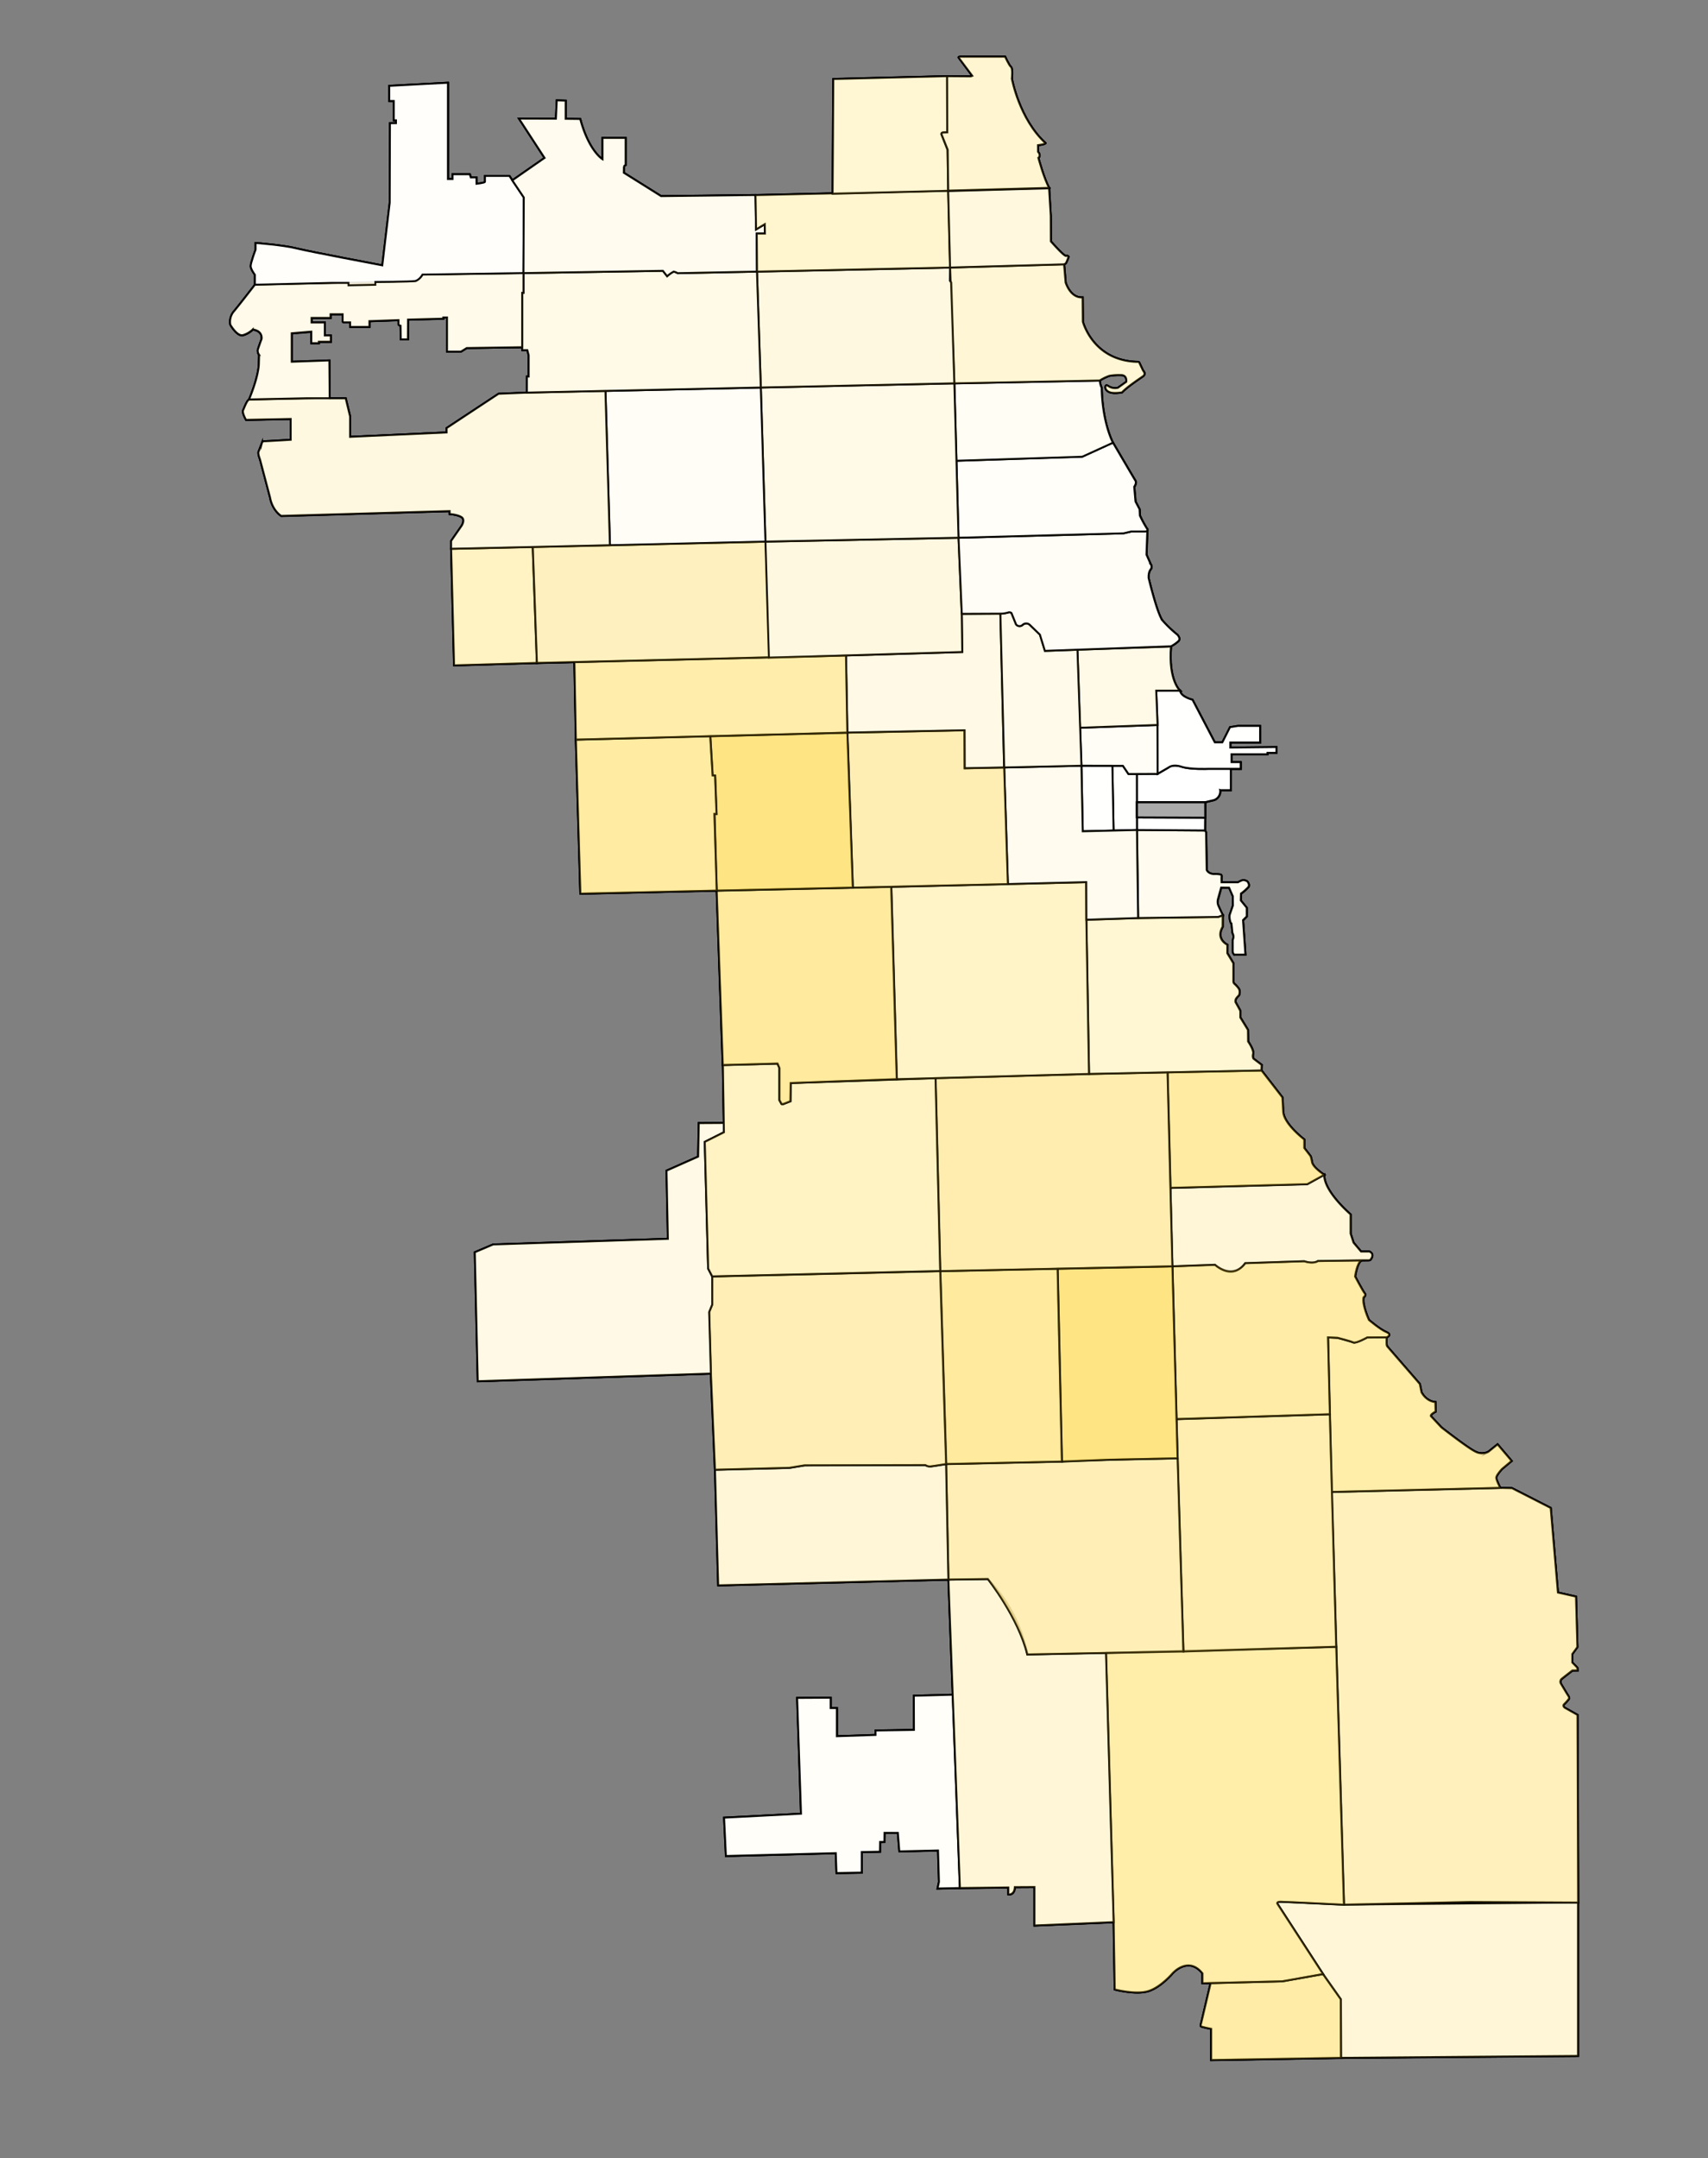 <svg xmlns="http://www.w3.org/2000/svg" viewBox="0 0 890.78 1125"><rect x="0" y="0" width="890.78" height="1125" fill="#808080" stroke="none"/><defs><style>.cls-1{fill:none;}.cls-1,.cls-10,.cls-11,.cls-12,.cls-13,.cls-14,.cls-15,.cls-16,.cls-17,.cls-18,.cls-19,.cls-2,.cls-20,.cls-21,.cls-22,.cls-23,.cls-24,.cls-25,.cls-26,.cls-27,.cls-28,.cls-29,.cls-3,.cls-30,.cls-31,.cls-32,.cls-33,.cls-34,.cls-35,.cls-36,.cls-37,.cls-38,.cls-39,.cls-4,.cls-40,.cls-41,.cls-42,.cls-43,.cls-44,.cls-45,.cls-46,.cls-47,.cls-48,.cls-49,.cls-5,.cls-50,.cls-51,.cls-52,.cls-53,.cls-54,.cls-55,.cls-56,.cls-6,.cls-7,.cls-8,.cls-9{stroke:#000;stroke-miterlimit:10;}.cls-2{fill:#fff;}.cls-10,.cls-11,.cls-12,.cls-13,.cls-14,.cls-15,.cls-16,.cls-17,.cls-18,.cls-19,.cls-20,.cls-21,.cls-22,.cls-23,.cls-24,.cls-25,.cls-26,.cls-27,.cls-28,.cls-29,.cls-3,.cls-30,.cls-31,.cls-32,.cls-33,.cls-34,.cls-35,.cls-36,.cls-37,.cls-38,.cls-39,.cls-4,.cls-40,.cls-41,.cls-42,.cls-43,.cls-44,.cls-45,.cls-46,.cls-47,.cls-48,.cls-49,.cls-5,.cls-50,.cls-51,.cls-52,.cls-53,.cls-54,.cls-55,.cls-6,.cls-7,.cls-8,.cls-9{fill:#ffcd1a;}.cls-3{opacity:0.39;}.cls-4{opacity:0;}.cls-5{opacity:0.17;}.cls-6{opacity:0.29;}.cls-7{opacity:0.37;}.cls-8{opacity:0.03;}.cls-9{opacity:0.17;}.cls-10{opacity:0.37;}.cls-11{opacity:0.35;}.cls-12{opacity:0.32;}.cls-13{opacity:0.17;}.cls-14{opacity:0.38;}.cls-15{opacity:0.17;}.cls-16{opacity:0.54;}.cls-17{opacity:0.42;}.cls-18{opacity:0.32;}.cls-19{opacity:0.41;}.cls-20{opacity:0.34;}.cls-21{opacity:0.11;}.cls-22{opacity:0.26;}.cls-23{opacity:0.19;}.cls-24{opacity:0.24;}.cls-25{opacity:0.42;}.cls-26{opacity:0.07;}.cls-27{opacity:0;}.cls-28{opacity:0.01;}.cls-29{opacity:0.01;}.cls-30{opacity:0.07;}.cls-31{opacity:0.33;}.cls-32{opacity:0.54;}.cls-33{opacity:0.41;}.cls-34{opacity:0.04;}.cls-35{opacity:0.01;}.cls-36{opacity:0.1;}.cls-37{opacity:0.11;}.cls-38{opacity:0.09;}.cls-39{opacity:0.36;}.cls-40{opacity:0.26;}.cls-41{opacity:0.28;}.cls-42{opacity:0.13;}.cls-43{opacity:0.04;}.cls-44{opacity:0.03;}.cls-45{opacity:0.05;}.cls-46{opacity:0.13;}.cls-47{opacity:0.18;}.cls-48{opacity:0.13;}.cls-49{opacity:0.1;}.cls-50{opacity:0.09;}.cls-51{opacity:0.02;}.cls-52{opacity:0.21;}.cls-53{opacity:0.14;}.cls-54{opacity:0.19;}.cls-55{opacity:0.2;}.cls-56{fill:#aaa;}</style></defs><g id="White_Pop" data-name="White Pop"><g id="Outlines-2" data-name="Outlines"><polygon class="cls-1" points="628.63 418.25 628.52 426.27 593 426.13 592.97 418.24 628.63 418.25"/><path class="cls-1" d="M699.36,1042.17l.12,30.57,123.59-1,0-80L701,992.88l-33.09-1.53s-2.44-.17-1.46,1.24S690.1,1029,690.1,1029Z"/><path class="cls-1" d="M627.17,1033.84l4.28-.1-4.89,20.72s-.5,1.42-.26,1.77,5.44,1.38,5.44,1.38v16.26l67.74-1.13-.12-30.57L690.1,1029l-21.29,3.77-37.36.94"/><path class="cls-1" d="M694.58,777.74,701,992.88l65.8-1.39,56.34.3L822.79,894l-6.54-3.68s-1.52-.93-.35-2a21.15,21.15,0,0,0,2.34-2.62s.52-.47-.3-1.7-3.85-6.37-3.85-6.37a2,2,0,0,1,.35-2.33c1-.88,5.67-4.44,5.67-4.44l2.74-.06-.14-1.45L820,866.63v-4.37l2.67-3.67-.73-26.3-9.43-2.12L808.8,786.1l-20.21-10.35-6.08-.13Z"/><path class="cls-1" d="M576.87,861.61l4,140.4.56,35.08s11.19,2.91,17.68.81,12.48-9.25,12.48-9.25,8.11-9.24,15.57,0v5.19l41.64-1L690.1,1029l-23.67-36.44s-1.09-1.24,1.46-1.24S701,992.88,701,992.88l-4.05-134.44Z"/><polygon class="cls-1" points="500.69 984.22 496.94 883.45 476.68 883.97 476.73 901.78 456.68 902.09 456.68 904.42 436.53 905.08 436.53 890.41 433.28 890.41 433.28 885 415.82 885.11 417.83 945.46 377.7 947.53 378.67 967.52 435.97 966.04 436.34 976.41 449.52 976.19 449.52 965.45 459.01 965.28 459.08 960.22 461.34 960.18 461.41 955.45 468.33 955.48 469.11 965.12 489.29 964.64 489.77 981.02 489.04 984.47 500.69 984.22"/><path class="cls-1" d="M494.7,823.41l6,160.81,25.25-.31v3.64s3.16.57,3.39-3.79l10.22-.06v20.06l41.33-1.75-4-140.4-41,.84a78.85,78.85,0,0,0-20.59-39.31Z"/><path class="cls-1" d="M692.66,697.17l1.92,80.57,87.93-2.12s-2.09-4-2.09-5.33,3-4.55,3-4.55l5-4.17-7.3-8.65-4.77,3.84a7.29,7.29,0,0,1-6.86-.07c-4-1.9-17.71-12.64-17.71-12.64l-5.45-5.84s-.53-.76,2.45-2.34l-.11-5s-4.37,0-7.24-5.09l-.87-4.33L723.64,702a2,2,0,0,1-.42-1.12c-.11-.79,0-3.73,0-3.73l-10.17.06s-6,3.15-7.23,2.62-8.22-2.42-8.22-2.42Z"/><polygon class="cls-1" points="613.63 739.76 614.19 760.18 617.23 860.89 696.93 858.44 693.61 737.23 613.63 739.76"/><path class="cls-1" d="M493.5,763.19l1.2,60.22,20.53-.27s15.92,20,20.6,39.31l81.4-1.56-3-100.7s-59.27,1.07-60.32,1.71Z"/><path class="cls-1" d="M373,766.17l1.66,60.27,120.08-3-1.19-60.22-7.7,1.17a6.46,6.46,0,0,1-3.12-.64l-63,.14-7.91,1.3Z"/><path class="cls-1" d="M611.5,660.13l2.13,79.63,80-2.53-1-40.06,5,.22s6.78,1.74,8.22,2.42,7.23-2.62,7.23-2.62l10.17-.06s3.13-1.34-.22-2.73-9-6.32-9-6.32-3.63-7.82-2.8-11.73c0,0,1.5-1.1.59-2.13s-5-8.77-5-8.77.92-7.13,3.36-8.45l-22.76.33s-2.4,1.54-7.15.1l-30.77,1.05s-5.56,8.62-15.75.84Z"/><path class="cls-1" d="M610.48,619.23l1,40.9,22.23-.81s8.93,8.61,15.76-.84l30.76-1.05s4.52,1.68,7.15-.1L714,657a1.17,1.17,0,0,0,.9-.45c.69-.89,1.85-2.94-.65-4.12h-4.35L706,647.74l-1.55-4.67,0-10s-14-11.88-13.77-20.68l-8.87,4.9Z"/><polygon class="cls-1" points="551.63 661.37 553.87 761.9 578.9 760.93 614.19 760.18 611.5 660.13 551.63 661.37"/><polygon class="cls-1" points="490.44 662.63 493.5 763.19 553.87 761.9 551.63 661.37 490.44 662.63"/><path class="cls-1" d="M371.52,665.44l0,14.61L369.93,684l.91,32.07L373,766.17l38.83-1,7.91-1.3,63-.14a4,4,0,0,0,3.12.64c2.15-.25,7.69-1.17,7.69-1.17l-3.06-100.56Z"/><path class="cls-1" d="M609,559l1.51,60.23,71.37-1.91,8.87-4.9s-5.81-3.69-6.41-6.58a22.11,22.11,0,0,0-.72-3.1l-3.31-4.28V594s-10.66-8-11-14.52-.42-7.43-.42-7.43L658,558Z"/><polygon class="cls-1" points="487.98 562.02 490.44 662.63 611.5 660.13 608.97 559 568.03 559.87 487.98 562.02"/><polygon class="cls-1" points="365.38 585.49 377.54 585.41 377.61 590.26 367.64 595.3 369.41 661.36 371.52 665.44 371.55 680.05 369.93 683.98 370.84 716.05 249.25 720.03 247.71 652.81 257.25 648.75 348.39 645.81 347.7 610.27 364.19 602.96 364.51 585.46 365.38 585.49"/><path class="cls-1" d="M377.06,555.21l.55,35-10,5,1.77,66.06,2.11,4.08,118.92-2.81L488,562l-75.53,2.55-.13,9.49-3.64,1.42a2.13,2.13,0,0,1-1,0l-1.12-2V556.75l-1-2.3Z"/><path class="cls-1" d="M566.64,479.49,568,559.87,658,558l.12-2.91-4.22-3.19s-.69-.66-.24-2.62-2.62-6.39-2.62-6.39l-.08-6-4-6.53,0-3.1a1.86,1.86,0,0,0-.21-.77l-2.26-4.08a2.57,2.57,0,0,1,.39-2.06,12.55,12.55,0,0,1,1.41-1.56s.82-2.09-.19-3.53a13.65,13.65,0,0,0-2.23-2.44,1.8,1.8,0,0,1-.53-1.13c0-.67,0-9.59,0-9.59l-3.15-5.2.05-4.44s-6.3-2.84-2.44-9.4l0-5.94-2.49.89-41.67.57Z"/><path class="cls-1" d="M373.84,464.3l91.05-2,2.88,100.28-55.32,2-.13,9.49-3.64,1.42s-.71.19-1,0l-1.12-2V556.75l-1-2.3-28.53.76Z"/><path class="cls-1" d="M628.55,433l.54,1,.32,19.59s.71,2.06,3.87,2.13,3.43.26,3.43.26.48,0,.43.93,0,3.11,0,3.11h8.59s2.13-1.3,3.07-1.15a5.62,5.62,0,0,1,1.76.64s1.52,1.73.55,3a27.05,27.05,0,0,1-3.84,3.4l-.09,3.52,3.11,3.85v4.51l-1.94,1.94,1.24,17.95h-5.81a2.72,2.72,0,0,1-.8-1.55c0-.78,0-6.09,0-6.09a3.88,3.88,0,0,0-.14-3.69l-.44-4.37a8.47,8.47,0,0,1-1-5l1.63-4.85,0-4.86-1.92-4.43-4.15,0-1.58,5.73a5.61,5.61,0,0,0-.05,3.29c.57,1.43,2.51,5.4,2.51,5.4l-2.49.89-41.67.57L593,432.71Z"/><polygon class="cls-1" points="628.66 418.23 628.55 432.95 593.03 432.71 593 418.21 628.66 418.23"/><path class="cls-1" d="M593,403.51l10.86-.07,5.73-3.32s1.95-1.93,6.7-.39,13.88,1.12,13.88,1.12H642l0,11.1-5.55,0a4.88,4.88,0,0,1-3.15,5.14l-4.67,1.12-35.66,0Z"/><polygon class="cls-1" points="580.23 399.25 585.72 399.26 588.61 403.52 592.99 403.51 593.03 432.71 580.85 433 580.23 399.25"/><polygon class="cls-1" points="564.08 399.21 580.23 399.25 580.85 433 564.76 433.38 564.08 399.21"/><polygon class="cls-1" points="523.77 400.12 525.69 460.91 566.56 459.89 566.64 479.49 593.65 478.6 593.03 432.71 564.76 433.38 564.08 399.21 523.77 400.12"/><polygon class="cls-1" points="441.98 381.94 503.1 380.72 503.18 400.52 523.77 400.12 525.69 460.91 444.81 462.73 441.98 381.94"/><polygon class="cls-1" points="370.46 383.76 371.7 404.25 372.99 404.3 373.74 424.33 372.65 424.33 373.84 464.3 444.81 462.73 441.98 381.94 370.46 383.76"/><polygon class="cls-1" points="300.4 385.59 370.46 383.76 371.7 404.25 372.99 404.3 373.74 424.33 372.65 424.33 373.84 464.3 302.74 465.87 300.4 385.59"/><polygon class="cls-1" points="603.8 377.96 603.85 403.44 588.61 403.52 585.72 399.26 564.08 399.21 563.39 379.4 603.8 377.96"/><path class="cls-1" d="M603.13,360.08,603.8,378l.05,25.48,5.73-3.32s2.12-1.9,6.7-.39,13.88,1.12,13.88,1.12h17v-3.51h-4.76v-4.11h18.68v-.73h4.69v-3l-24,.26v-2.66h15.54V378.5H645.7l-4.12.66-4,7.91h-3.94L622,364.85s-6.12-1.38-6.5-4.84Z"/><path class="cls-1" d="M562,338.73l1.42,40.67L603.8,378l-.67-17.88,12.36-.07s-6.13-5.27-4.71-23Z"/><path class="cls-1" d="M521.8,319.93l2,80.19,40.31-.91L562,338.73l-17,.63-2.6-8.47-5.27-5.1s-1.43-1.76-3.73,0a2.27,2.27,0,0,1-3.59-.58l-2.24-5.6a1.76,1.76,0,0,0-1.84-.23A20.49,20.49,0,0,1,521.8,319.93Z"/><polygon class="cls-1" points="441.26 341.71 441.98 381.94 503.1 380.72 503.18 400.52 523.77 400.12 521.8 319.93 501.67 320.04 501.92 339.93 441.26 341.71"/><polygon class="cls-1" points="299.64 345.19 441.26 341.71 441.98 381.94 300.41 385.59 299.64 345.19"/><polygon class="cls-1" points="277.91 285.18 235.36 286.14 236.88 346.87 280.08 345.62 277.91 285.18"/><polyline class="cls-1" points="400.86 342.71 280.08 345.62 277.91 285.18 318.2 284.28 398.93 282.42"/><polygon class="cls-1" points="399.28 282.39 499.98 280.38 501.67 320.04 501.92 339.92 401.07 342.89 399.28 282.39"/><path class="cls-1" d="M598.46,276.66,598,289.15l2.2,5a2.2,2.2,0,0,1-.12,2.82c-1.2,1.63-1,4.4-1,4.4s4.49,18.74,7.25,22.14a62.24,62.24,0,0,0,7.74,7.38s1.92,1.94.57,3.33a19.38,19.38,0,0,1-3.9,2.73L545,339.36l-2.6-8.47-5.27-5.1a2.76,2.76,0,0,0-3.73,0,2.31,2.31,0,0,1-3.45-.26l-2.38-5.91a1.86,1.86,0,0,0-1.84-.23,17.22,17.22,0,0,1-3.21.58l-20.87.09L500,280.38l86.15-2.29,3.88-.93S598.12,277.08,598.46,276.66Z"/><path class="cls-1" d="M498.91,240.25,500,280.38l86.15-2.29,3.88-.93h7.09a2,2,0,0,0,1.26-.37c.24-.25.28-.68-.25-1.4a57.27,57.27,0,0,1-3.54-6.59l-.17-3.29-2.11-4-.68-7.68s1.41-2,.63-3.18-11.71-19.84-11.71-19.84l-16,7.3Z"/><path class="cls-1" d="M497.82,199.88l1.09,40.37,65.61-2.11,16-7.3s-5.54-10.12-5.89-28.59a11.32,11.32,0,0,1-1-3.84Z"/><polygon class="cls-1" points="396.87 202.07 497.82 199.88 499.98 280.38 399.28 282.39 396.87 202.07"/><polygon class="cls-1" points="315.85 203.82 396.87 202.07 399.28 282.39 318.2 284.27 315.85 203.82"/><path class="cls-1" d="M130,208.35s40.52-1,42-.66l8.36,0,2.29,9.46v10.6L233,225.43v-2.29l27.12-17.82,14.8-.6,40.93-.9,2.35,80.46-82.84,1.86,0-4.11,5.45-7.83s2.16-3.25-.06-4.62-6.16-1.56-6.16-1.56v-1.54L146.74,269s-4.57-2.74-5.82-9.64l-5.25-19.82s-1.17-2.94-.76-3.94,1.76-4.58,1.76-4.58a1.26,1.26,0,0,1,1.35-.94c1.17,0,13.68-.76,13.68-.76V218.44l-23.31.47s-2.13-3.68-1.51-5S128.88,208.71,130,208.35Z"/><path class="cls-1" d="M495.56,139.52l58.94-1.7a.54.54,0,0,1,.56.5l.75,8.84s0,.07,0,.11c.22.69,2.55,7.75,8.26,7.8l.64,0,.1,12.54a.51.51,0,0,0,0,.13c.35,1.28,6,20.66,28.88,20.94a.55.55,0,0,1,.49.3l2,4.2a.6.6,0,0,0,.09.13,1.77,1.77,0,0,1-.07,2.84c-1.74,1.24-8.44,5.64-10.82,8.29a.47.47,0,0,1-.29.16c-.78.13-4,.61-6,0-2.3-.73-2.49-2.28-2.49-2.28s-.38-2.39,1.66-.92a6.35,6.35,0,0,0,4.72.81.88.88,0,0,0,.2-.09l4.3-3.07s.51-3.14-2.23-3.46a29.29,29.29,0,0,0-6.67.37,23.92,23.92,0,0,0-5,2.46l-75.81,1.47Z"/><polygon class="cls-1" points="394.88 141.65 495.56 139.52 495.48 146.36 496.17 147.31 497.82 199.88 396.87 202.07 394.88 141.65"/><path class="cls-1" d="M273.1,142.42l72.69-1.19L348,144s2.41-2.31,3.65-2.34a4.91,4.91,0,0,1,1.85.77l41.36-.82,2,60.42-121.95,2.65v-8.38h.93v-11.1l-.69-2.67h-2.64l-.09-1.53V152.69h.67Z"/><path class="cls-1" d="M273.1,142.42v10.27h-.67V181l-28.94.43-3,1.85h-7.28V165.54h-1.91v.64l-18.42.47-.05,10.3h-3.72l-.1-7.11s-1-.27-1.06-.64v-2.28l-15.18.54v3H182.68v-2.37h-3.13s-.76.16-.76-.8,0-3.41,0-3.41h-6.34v1.89h-9.91v2.4h6.9V175h3.13v3.29h-6.22V179h-3.94v-6l-10.23.84v14.85l19.62-.68.17,19.72-12.49,0-29.55.62s4.64-10.69,5.1-18.16l.13-5.1a3.9,3.9,0,0,1-.71-2.38c.21-1,2-5.85,2-5.85s.92-4.21-4.59-5a12.46,12.46,0,0,1-5,2.93c-3.09.91-6.68-5.39-6.68-5.39a8.35,8.35,0,0,1,2-7.14c3-3.59,10.85-13.77,10.85-13.77l75.83-1.75,7.94-.2a8.67,8.67,0,0,0,3.62-3.33Z"/><path class="cls-1" d="M265.75,91.76l1.52,2.3,6,8.94-.16,39.42-52.65.78s-1.64,3-3.95,3.37-20.61.49-20.61.49l0,1.44-14,.29v-1.26h-8.53l-40.3.95,0-5.2s-2.12-2.79-2.2-4.43,2.56-8.63,2.56-8.63V126.7s14.36,1.09,21.26,2.81,44.83,8.87,44.83,8.87l3.86-32.64.12-41.48,3.16,0V62.78h-1.16V52.7h-2.33V44.81l30.61-1.63v50.2h2.39V90.9h9l.53,1.62h2.94l.06,3.34s4.21-.46,4.38-1V91.75Z"/><path class="cls-1" d="M394.88,141.65l-.14-19.85H399l-.09-4.88-4.51,2.7-.27-17.9-49.27.58-19.46-12.2.06-3.28a2,2,0,0,1,.9-.77l0-14.11-12.06,0v11.2s-7.17-4.22-11.63-21L295.06,62l0-9.48-4.62-.12L290,61.93l-19.28-.06,13.37,20.5L267.27,94.06l6,8.94-.16,39.42,72.69-1.19L348,144s2.91-2.46,3.65-2.34a7.35,7.35,0,0,1,1.85.77Z"/><polygon class="cls-1" points="494.63 99.44 495.56 139.52 394.88 141.65 394.74 121.81 399.01 121.81 398.9 116.93 394.4 119.64 394.07 101.74 494.63 99.44"/><path class="cls-1" d="M547.21,98.21l-52.66,1.44,1,39.87,59.09-1.65a1.79,1.79,0,0,0,1.43-.85,21.1,21.1,0,0,0,1.27-3.17s-.28-.76-1.29-.43-7.93-7.59-7.93-7.59l-.08-13.23Z"/><path class="cls-1" d="M434.68,41.23,494,39.75,494.11,69l-2.46.13a.74.74,0,0,0-.51,1c.24.64,3.16,7.95,3.16,7.95l.33,21.34L434.31,101Z"/><path class="cls-1" d="M500.58,29.59h23.69s2,4.43,3.05,5.35.46,6.11.46,6.11,3.82,21.09,17.58,33.62c0,0-.23.63-4,1.06l0,3.4s1.83,1.88.22,3.22c0,0,3,11,5.63,15.66l-52.66,1.43L494.3,78.1,491.09,70s-.23-.86.93-.93,2.09-.06,2.09-.06L494,39.75l12.3.09.84-.31L500,30S499.84,29.73,500.58,29.59Z"/></g><g id="Zipcodes"><polygon class="cls-2" points="628.55 418.18 628.43 426.2 592.91 426.07 592.88 418.18 628.55 418.18"/><path class="cls-2" d="M699.27,1042.11l.12,30.56,123.6-1,0-80-122.14,1.1-33.09-1.53s-2.44-.17-1.46,1.24S690,1029,690,1029Z"/><path class="cls-2" d="M627.09,1033.78l4.28-.1-4.89,20.71s-.5,1.42-.26,1.77,5.43,1.38,5.43,1.38v16.27l67.74-1.14-.12-30.56L690,1029l-21.29,3.77-37.36,1"/><path class="cls-2" d="M694.5,777.67l6.4,215.15,65.8-1.39,56.34.29-.33-97.83-6.54-3.68s-1.52-.94-.35-2a21.33,21.33,0,0,0,2.33-2.63s.53-.47-.29-1.69-3.86-6.37-3.86-6.37a2,2,0,0,1,.35-2.34c1.06-.87,5.67-4.44,5.67-4.44l2.75,0-.15-1.45L820,866.57V862.2l2.66-3.67-.73-26.31-9.43-2.11L808.72,786,788.5,775.68l-6.07-.13Z"/><path class="cls-2" d="M576.79,861.54l4,140.4.56,35.08s11.19,2.92,17.68.81,12.49-9.24,12.49-9.24,8.11-9.25,15.57,0v5.19l41.64-1L690,1029l-23.67-36.43s-1.1-1.24,1.46-1.24,33.09,1.53,33.09,1.53l-4-134.45Z"/><polygon class="cls-2" points="500.6 984.16 496.86 883.38 476.59 883.9 476.65 901.72 456.6 902.03 456.6 904.35 436.45 905.02 436.45 890.35 433.2 890.35 433.2 884.94 415.73 885.04 417.75 945.4 377.62 947.47 378.58 967.46 435.88 965.98 436.25 976.35 449.43 976.12 449.43 965.39 458.92 965.22 459 960.15 461.25 960.12 461.33 955.38 468.25 955.42 469.03 965.05 489.2 964.57 489.69 980.95 488.95 984.41 500.6 984.16"/><path class="cls-2" d="M494.62,823.35l6,160.81,25.25-.31v3.63s3.16.58,3.39-3.79l10.23-.06v20.06l41.32-1.75-4-140.4-41,.85a78.9,78.9,0,0,0-20.59-39.32Z"/><path class="cls-2" d="M692.58,697.1l1.92,80.57,87.93-2.12s-2.09-4-2.09-5.32,3-4.55,3-4.55l5-4.18L781,752.86l-4.77,3.84a7.3,7.3,0,0,1-6.85-.08c-4-1.9-17.71-12.64-17.71-12.64l-5.45-5.84s-.53-.75,2.45-2.34l-.11-5s-4.38,0-7.24-5.09l-.87-4.33-16.86-19.46a2,2,0,0,1-.42-1.11c-.11-.79,0-3.73,0-3.73l-10.17.06s-6,3.14-7.24,2.61-8.21-2.41-8.21-2.41Z"/><polygon class="cls-2" points="613.55 739.69 614.11 760.12 617.15 860.83 696.85 858.37 693.53 737.16 613.55 739.69"/><path class="cls-2" d="M493.42,763.12l1.2,60.23,20.53-.28s15.91,20,20.59,39.32l81.41-1.57-3-100.7s-59.27,1.07-60.33,1.72Z"/><path class="cls-2" d="M372.87,766.1l1.67,60.28,120.08-3-1.2-60.23-7.7,1.17a6.53,6.53,0,0,1-3.12-.63l-63,.14-7.91,1.29Z"/><path class="cls-2" d="M611.42,660.07l2.13,79.62,80-2.53-.95-40.06,5,.23s6.78,1.73,8.21,2.41,7.24-2.61,7.24-2.61l10.17-.06s3.13-1.34-.22-2.74S713.9,688,713.9,688s-3.63-7.83-2.79-11.74c0,0,1.5-1.1.58-2.13s-5-8.77-5-8.77.92-7.13,3.37-8.44l-22.77.32s-2.39,1.54-7.14.11l-30.77,1s-5.56,8.62-15.75.84Z"/><path class="cls-2" d="M610.4,619.17l1,40.9,22.23-.81s8.92,8.61,15.75-.84l30.77-1s4.51,1.68,7.14-.11l26.64-.38a1.14,1.14,0,0,0,.9-.44c.68-.9,1.85-3-.65-4.13h-4.36l-3.93-4.63L704.37,643l0-10s-14-11.88-13.76-20.68l-8.87,4.89Z"/><polygon class="cls-2" points="551.54 661.3 553.78 761.84 578.82 760.86 614.11 760.12 611.42 660.07 551.54 661.3"/><polygon class="cls-2" points="490.35 662.57 493.42 763.12 553.78 761.84 551.54 661.3 490.35 662.57"/><path class="cls-2" d="M371.44,665.37l0,14.62-1.62,3.92.91,32.08,2.11,50.11,38.83-1,7.91-1.29,63-.14a4.05,4.05,0,0,0,3.12.63c2.16-.24,7.7-1.17,7.7-1.17l-3.07-100.55Z"/><path class="cls-2" d="M608.89,558.93l1.51,60.24,71.37-1.92,8.87-4.89s-5.82-3.7-6.41-6.58a22.34,22.34,0,0,0-.73-3.1l-3.31-4.29v-4.46s-10.65-8-11-14.51-.43-7.43-.43-7.43l-10.86-14Z"/><polygon class="cls-2" points="487.89 561.96 490.35 662.57 611.42 660.07 608.89 558.93 567.94 559.8 487.89 561.96"/><polygon class="cls-2" points="365.3 585.42 377.45 585.35 377.53 590.19 367.56 595.23 369.33 661.29 371.44 665.37 371.47 679.99 369.85 683.91 370.76 715.99 249.16 719.97 247.62 652.74 257.17 648.68 348.31 645.74 347.61 610.21 364.1 602.89 364.43 585.39 365.3 585.42"/><path class="cls-2" d="M377,555.14l.55,35.05-10,5,1.77,66.06,2.11,4.08,118.91-2.8L487.89,562l-75.52,2.55-.14,9.49-3.64,1.42a2.08,2.08,0,0,1-1,0l-1.12-2V556.69l-1-2.3Z"/><path class="cls-2" d="M566.56,479.43l1.38,80.37L657.87,558l.13-2.91-4.22-3.2s-.7-.65-.25-2.62-2.62-6.39-2.62-6.39l-.07-6-4-6.52,0-3.1a1.8,1.8,0,0,0-.22-.77c-.21-.41-2.25-4.08-2.25-4.08a2.59,2.59,0,0,1,.38-2.06,12.18,12.18,0,0,1,1.42-1.56s.81-2.09-.19-3.53a13.77,13.77,0,0,0-2.24-2.45,1.73,1.73,0,0,1-.52-1.13c0-.67,0-9.58,0-9.58l-3.15-5.21,0-4.44s-6.3-2.84-2.43-9.4l.05-5.93-2.49.89-41.68.56Z"/><path class="cls-2" d="M373.76,464.23l91-2,2.88,100.29-55.31,2-.14,9.5-3.63,1.42s-.71.18-1,0l-1.11-2V556.69l-1-2.3-28.53.75Z"/><path class="cls-2" d="M628.46,432.89l.55,1,.31,19.59s.72,2,3.87,2.13a14.12,14.12,0,0,1,3.44.25s.48,0,.43.94,0,3.11,0,3.11h8.58s2.13-1.31,3.07-1.15a5.74,5.74,0,0,1,1.77.63s1.52,1.74.55,3a27,27,0,0,1-3.84,3.4l-.1,3.53,3.12,3.84v4.52l-1.94,1.93,1.24,18h-5.81a2.76,2.76,0,0,1-.81-1.56c0-.78,0-6.08,0-6.08a3.88,3.88,0,0,0-.14-3.69l-.44-4.37a8.47,8.47,0,0,1-1-5L643,472l-.05-4.85L641,462.7l-4.15-.05-1.59,5.74a5.6,5.6,0,0,0,0,3.29c.57,1.43,2.52,5.4,2.52,5.4l-2.49.89-41.68.56L593,432.64Z"/><polygon class="cls-2" points="628.58 418.16 628.46 432.89 592.95 432.64 592.92 418.14 628.58 418.16"/><path class="cls-2" d="M592.9,403.44l10.87-.06,5.73-3.32s2-1.93,6.69-.39,13.89,1.11,13.89,1.11h11.84l0,11.1-5.56,0a4.85,4.85,0,0,1-3.15,5.13l-4.66,1.12-35.66,0Z"/><polygon class="cls-2" points="580.14 399.18 585.64 399.19 588.53 403.45 592.9 403.44 592.95 432.64 580.77 432.93 580.14 399.18"/><polygon class="cls-2" points="563.99 399.14 580.14 399.18 580.77 432.93 564.68 433.32 563.99 399.14"/><polygon class="cls-2" points="523.69 400.05 525.61 460.84 566.48 459.83 566.56 479.43 593.56 478.53 592.95 432.64 564.68 433.32 564 399.14 523.69 400.05"/><polygon class="cls-2" points="441.89 381.88 503.02 380.66 503.1 400.45 523.69 400.05 525.61 460.84 444.73 462.67 441.89 381.88"/><polygon class="cls-2" points="370.38 383.69 371.62 404.18 372.9 404.24 373.65 424.27 372.57 424.27 373.76 464.23 444.73 462.67 441.89 381.88 370.38 383.69"/><polygon class="cls-2" points="300.32 385.53 370.38 383.69 371.62 404.18 372.9 404.24 373.65 424.27 372.57 424.27 373.76 464.23 302.66 465.81 300.32 385.53"/><polygon class="cls-2" points="603.71 377.89 603.77 403.38 588.53 403.45 585.64 399.19 563.99 399.14 563.3 379.34 603.71 377.89"/><path class="cls-2" d="M603,360l.67,17.87.06,25.49,5.73-3.32s2.12-1.9,6.69-.39,13.89,1.11,13.89,1.11h17v-3.51h-4.76v-4.1H661v-.74h4.69v-3l-24.05.26v-2.65h15.54v-8.65H645.61l-4.12.67-4,7.91h-3.94l-11.64-22.23s-6.12-1.38-6.51-4.83Z"/><path class="cls-2" d="M561.89,338.66l1.41,40.68,40.41-1.45L603,360,615.4,360s-6.13-5.27-4.71-23Z"/><path class="cls-2" d="M521.72,319.86l2,80.19,40.3-.91-2.1-60.48-16.95.63-2.61-8.47-5.26-5.09s-1.43-1.77-3.74,0a2.26,2.26,0,0,1-3.58-.58l-2.25-5.59a1.74,1.74,0,0,0-1.83-.23A20.22,20.22,0,0,1,521.72,319.86Z"/><polygon class="cls-2" points="441.18 341.65 441.89 381.88 503.02 380.66 503.1 400.45 523.69 400.05 521.72 319.87 501.58 319.97 501.84 339.86 441.18 341.65"/><polygon class="cls-2" points="299.56 345.12 441.18 341.65 441.89 381.88 300.32 385.53 299.56 345.12"/><polygon class="cls-2" points="277.83 285.11 235.28 286.07 236.8 346.81 279.99 345.56 277.83 285.11"/><polyline class="cls-2" points="400.78 342.64 279.99 345.56 277.83 285.11 318.11 284.21 398.85 282.35"/><polygon class="cls-2" points="399.2 282.32 499.89 280.31 501.58 319.97 501.84 339.86 400.99 342.83 399.2 282.32"/><path class="cls-2" d="M598.37,276.6l-.46,12.49,2.2,5a2.21,2.21,0,0,1-.13,2.83c-1.19,1.63-.94,4.39-.94,4.39s4.48,18.75,7.25,22.15a61.72,61.72,0,0,0,7.73,7.38s1.93,1.94.58,3.32a19.11,19.11,0,0,1-3.91,2.74l-65.75,2.37-2.61-8.47-5.26-5.09a2.76,2.76,0,0,0-3.74,0,2.29,2.29,0,0,1-3.44-.26l-2.39-5.91a1.84,1.84,0,0,0-1.83-.23,17,17,0,0,1-3.21.57l-20.88.1-1.69-39.66L586,278l3.89-.93S598,277,598.37,276.6Z"/><path class="cls-2" d="M498.82,240.18l1.07,40.13L586,278l3.89-.93H597a2,2,0,0,0,1.27-.36c.24-.26.27-.69-.25-1.41a57.11,57.11,0,0,1-3.55-6.58l-.17-3.29-2.11-4-.67-7.68s1.4-2,.63-3.18-11.72-19.85-11.72-19.85l-16,7.3Z"/><path class="cls-2" d="M497.73,199.82l1.09,40.36,65.62-2.11,16-7.3s-5.54-10.11-5.89-28.58a11.66,11.66,0,0,1-1-3.85Z"/><polygon class="cls-2" points="396.79 202 497.73 199.82 499.89 280.31 399.2 282.32 396.79 202"/><polygon class="cls-2" points="315.77 203.76 396.79 202 399.2 282.32 318.11 284.21 315.77 203.76"/><path class="cls-2" d="M129.88,208.29s40.52-1,42.05-.66l8.35,0,2.3,9.47v10.6l50.34-2.28v-2.29L260,205.25l14.81-.59,40.93-.9,2.34,80.45-82.83,1.86,0-4.1,5.44-7.84s2.17-3.24-.06-4.61-6.15-1.57-6.15-1.57v-1.54l-87.83,2.5s-4.57-2.75-5.82-9.65l-5.24-19.82s-1.18-2.93-.77-3.93,1.76-4.58,1.76-4.58a1.27,1.27,0,0,1,1.35-.94c1.18,0,13.68-.76,13.68-.76V218.38l-23.3.47s-2.13-3.69-1.52-5S128.8,208.65,129.88,208.29Z"/><path class="cls-2" d="M495.48,139.46l58.94-1.7a.55.55,0,0,1,.56.5l.75,8.83a.36.36,0,0,0,0,.11c.21.7,2.55,7.76,8.25,7.81h.64l.11,12.54a.66.66,0,0,0,0,.14c.35,1.28,6,20.66,28.89,20.93a.54.54,0,0,1,.49.31l2,4.19a.42.42,0,0,0,.09.14c.27.28,1.5,1.71-.08,2.84s-8.43,5.64-10.81,8.28a.5.5,0,0,1-.29.16c-.79.13-4,.61-6,0-2.3-.73-2.49-2.27-2.49-2.27s-.39-2.4,1.66-.92a6.36,6.36,0,0,0,4.71.8.37.37,0,0,0,.2-.09l4.3-3.06s.52-3.15-2.23-3.46a28.57,28.57,0,0,0-6.66.37,24.16,24.16,0,0,0-5,2.45l-75.81,1.48Z"/><polygon class="cls-2" points="394.79 141.58 495.48 139.46 495.39 146.3 496.08 147.25 497.73 199.82 396.79 202 394.79 141.58"/><path class="cls-2" d="M273,142.36l72.7-1.2,2.22,2.82s2.42-2.31,3.65-2.34a4.91,4.91,0,0,1,1.85.77l41.36-.83,2,60.42-122,2.65v-8.37h.93v-11.1l-.7-2.68h-2.64l-.09-1.52V152.63H273Z"/><path class="cls-2" d="M273,142.36v10.27h-.67V181l-28.93.42-3,1.86h-7.27V165.47H231.2v.64l-18.42.48-.05,10.3H209l-.11-7.11s-1-.27-1.06-.64v-2.28l-15.17.54v3H182.6v-2.37h-3.13s-.77.16-.77-.8,0-3.41,0-3.41H172.4v1.88h-9.91v2.41h6.9v6.74h3.13v3.29H166.3v.72h-3.93v-6l-10.23.85v14.84l19.62-.68.17,19.73-12.5,0-29.55.61s4.65-10.68,5.11-18.16l.13-5.09a3.9,3.9,0,0,1-.71-2.38c.2-1.05,2-5.85,2-5.85s.92-4.22-4.6-5a12.51,12.51,0,0,1-5,2.92c-3.09.92-6.68-5.39-6.68-5.39a8.37,8.37,0,0,1,2-7.14c3-3.59,10.84-13.77,10.84-13.77l75.84-1.74,7.94-.21a8.61,8.61,0,0,0,3.61-3.32Z"/><path class="cls-2" d="M265.67,91.69,267.18,94l6,8.93L273,142.36l-52.65.78s-1.63,3-4,3.37-20.6.48-20.6.48v1.45l-14,.28v-1.26h-8.53l-40.3.95,0-5.19s-2.11-2.8-2.19-4.44,2.55-8.63,2.55-8.63v-3.51s14.37,1.08,21.26,2.81,44.84,8.86,44.84,8.86l3.86-32.64.12-41.47,3.15,0V62.71h-1.16V52.64H203v-7.9l30.61-1.62v50.2H236V90.83h9l.52,1.62h2.94l.06,3.35s4.21-.46,4.39-1V91.69Z"/><path class="cls-2" d="M394.79,141.58l-.13-19.84h4.27l-.1-4.88-4.51,2.7-.27-17.91-49.27.58L325.33,90.05l.05-3.29a2,2,0,0,1,.91-.77l0-14.1-12.06,0V83s-7.16-4.22-11.63-21L295,61.92l0-9.47-4.63-.13-.44,9.55-19.28-.06L284,82.31,267.18,94l6,8.93L273,142.36l72.7-1.2,2.22,2.82s2.92-2.46,3.65-2.34a7.17,7.17,0,0,1,1.85.77Z"/><polygon class="cls-2" points="494.54 99.38 495.48 139.46 394.79 141.58 394.66 121.75 398.93 121.75 398.82 116.87 394.32 119.58 393.99 101.68 494.54 99.38"/><path class="cls-2" d="M547.13,98.15l-52.66,1.43,1,39.88,59.08-1.65A1.81,1.81,0,0,0,556,137a22.77,22.77,0,0,0,1.27-3.17s-.28-.76-1.3-.44-7.93-7.58-7.93-7.58L548,112.54Z"/><path class="cls-2" d="M434.59,41.16l59.35-1.47L494,69l-2.46.13a.75.75,0,0,0-.51,1c.24.64,3.16,8,3.16,8l.33,21.35L434.22,101Z"/><path class="cls-2" d="M500.49,29.52h23.69s2,4.44,3.06,5.35.46,6.12.46,6.12,3.82,21.09,17.57,33.62c0,0-.22.62-3.94,1.06l0,3.39s1.82,1.88.21,3.22c0,0,2.95,11,5.63,15.66l-52.66,1.44L494.21,78,491,70s-.22-.87.94-.93S494,69,494,69l-.08-29.27,12.29.09.84-.31-7.14-9.54S499.75,29.67,500.49,29.52Z"/><path class="cls-2" d="M627.09,1033.78l4.28-.1-4.89,20.71s-.5,1.42-.26,1.77,5.43,1.38,5.43,1.38v16.27l67.74-1.14-.12-30.56L690,1029l-21.29,3.77-37.36,1"/><polygon class="cls-2" points="628.55 418.18 628.43 426.2 592.91 426.07 592.88 418.18 628.55 418.18"/><path class="cls-2" d="M699.27,1042.11l.12,30.56,123.6-1,0-80-122.14,1.1-33.09-1.53s-2.44-.17-1.46,1.24S690,1029,690,1029Z"/><path class="cls-2" d="M694.5,777.67l6.4,215.15,65.8-1.39,56.34.29-.33-97.83-6.54-3.68s-1.52-.94-.35-2a21.33,21.33,0,0,0,2.33-2.63s.53-.47-.29-1.69-3.86-6.37-3.86-6.37a2,2,0,0,1,.35-2.34c1.06-.87,5.67-4.44,5.67-4.44l2.75,0-.15-1.45L820,866.57V862.2l2.66-3.67-.73-26.31-9.43-2.11L808.72,786,788.5,775.68l-6.07-.13Z"/><path class="cls-2" d="M576.79,861.54l4,140.4.56,35.08s11.19,2.92,17.68.81,12.49-9.24,12.49-9.24,8.11-9.25,15.57,0v5.19l41.64-1L690,1029l-23.67-36.43s-1.1-1.24,1.46-1.24,33.09,1.53,33.09,1.53l-4-134.45Z"/><polygon class="cls-2" points="500.6 984.16 496.86 883.38 476.59 883.9 476.65 901.72 456.6 902.03 456.6 904.35 436.45 905.02 436.45 890.35 433.2 890.35 433.2 884.94 415.73 885.04 417.75 945.4 377.62 947.47 378.58 967.46 435.88 965.98 436.25 976.35 449.43 976.12 449.43 965.39 458.92 965.22 459 960.15 461.25 960.12 461.33 955.38 468.25 955.42 469.03 965.05 489.2 964.57 489.69 980.95 488.95 984.41 500.6 984.16"/><path class="cls-2" d="M494.62,823.35l6,160.81,25.25-.31v3.63s3.16.58,3.39-3.79l10.23-.06v20.06l41.32-1.75-4-140.4-41,.85a78.9,78.9,0,0,0-20.59-39.32Z"/><path class="cls-2" d="M692.58,697.1l1.92,80.57,87.93-2.12s-2.09-4-2.09-5.32,3-4.55,3-4.55l5-4.18L781,752.86l-4.77,3.84a7.3,7.3,0,0,1-6.85-.08c-4-1.9-17.71-12.64-17.71-12.64l-5.45-5.84s-.53-.75,2.45-2.34l-.11-5s-4.38,0-7.24-5.09l-.87-4.33-16.86-19.46a2,2,0,0,1-.42-1.11c-.11-.79,0-3.73,0-3.73l-10.17.06s-6,3.14-7.24,2.61-8.21-2.41-8.21-2.41Z"/><polygon class="cls-2" points="613.55 739.69 614.11 760.12 617.15 860.83 696.85 858.37 693.53 737.16 613.55 739.69"/><path class="cls-2" d="M493.42,763.12l1.2,60.23,20.53-.28s15.91,20,20.59,39.32l81.41-1.57-3-100.7s-59.27,1.07-60.33,1.72Z"/><path class="cls-2" d="M372.87,766.1l1.67,60.28,120.08-3-1.2-60.23-7.7,1.17a6.53,6.53,0,0,1-3.12-.63l-63,.14-7.91,1.29Z"/><path class="cls-2" d="M611.42,660.07l2.13,79.62,80-2.53-.95-40.06,5,.23s6.78,1.73,8.21,2.41,7.24-2.61,7.24-2.61l10.17-.06s3.13-1.34-.22-2.74S713.9,688,713.9,688s-3.63-7.83-2.79-11.74c0,0,1.5-1.1.58-2.13s-5-8.77-5-8.77.92-7.13,3.37-8.44l-22.77.32s-2.39,1.54-7.14.11l-30.77,1s-5.56,8.62-15.75.84Z"/><path class="cls-2" d="M610.4,619.17l1,40.9,22.23-.81s8.92,8.61,15.75-.84l30.77-1s4.51,1.68,7.14-.11l26.64-.38a1.14,1.14,0,0,0,.9-.44c.68-.9,1.85-3-.65-4.13h-4.36l-3.93-4.63L704.37,643l0-10s-14-11.88-13.76-20.68l-8.87,4.89Z"/><polygon class="cls-2" points="551.54 661.3 553.78 761.84 578.82 760.86 614.11 760.12 611.42 660.07 551.54 661.3"/><polygon class="cls-2" points="490.35 662.57 493.42 763.12 553.78 761.84 551.54 661.3 490.35 662.57"/><path class="cls-2" d="M371.44,665.37l0,14.62-1.62,3.92.91,32.08,2.11,50.11,38.83-1,7.91-1.29,63-.14a4.05,4.05,0,0,0,3.12.63c2.16-.24,7.7-1.17,7.7-1.17l-3.07-100.55Z"/><path class="cls-2" d="M608.89,558.93l1.51,60.24,71.37-1.92,8.87-4.89s-5.82-3.7-6.41-6.58a22.34,22.34,0,0,0-.73-3.1l-3.31-4.29v-4.46s-10.65-8-11-14.51-.43-7.43-.43-7.43l-10.86-14Z"/><polygon class="cls-2" points="487.89 561.96 490.35 662.57 611.42 660.07 608.89 558.93 567.94 559.8 487.89 561.96"/><polygon class="cls-2" points="365.3 585.42 377.45 585.35 377.53 590.19 367.56 595.23 369.33 661.29 371.44 665.37 371.47 679.99 369.85 683.91 370.76 715.99 249.16 719.97 247.62 652.74 257.17 648.68 348.31 645.74 347.61 610.21 364.1 602.89 364.43 585.39 365.3 585.42"/><path class="cls-2" d="M377,555.14l.55,35.05-10,5,1.77,66.06,2.11,4.08,118.91-2.8L487.89,562l-75.52,2.55-.14,9.49-3.64,1.42a2.08,2.08,0,0,1-1,0l-1.12-2V556.69l-1-2.3Z"/><path class="cls-2" d="M566.56,479.43l1.38,80.37L657.87,558l.13-2.91-4.22-3.2s-.7-.65-.25-2.62-2.62-6.39-2.62-6.39l-.07-6-4-6.52,0-3.1a1.8,1.8,0,0,0-.22-.77c-.21-.41-2.25-4.08-2.25-4.08a2.59,2.59,0,0,1,.38-2.06,12.18,12.18,0,0,1,1.42-1.56s.81-2.09-.19-3.53a13.77,13.77,0,0,0-2.24-2.45,1.73,1.73,0,0,1-.52-1.13c0-.67,0-9.58,0-9.58l-3.15-5.21,0-4.44s-6.3-2.84-2.43-9.4l.05-5.93-2.49.89-41.68.56Z"/><polygon class="cls-2" points="464.8 462.25 467.68 562.54 567.94 559.8 566.56 479.43 566.48 459.83 464.8 462.25"/><path class="cls-2" d="M373.76,464.23l91-2,2.88,100.29-55.31,2-.14,9.5-3.63,1.42s-.71.18-1,0l-1.11-2V556.69l-1-2.3-28.53.75Z"/><path class="cls-2" d="M628.46,432.89l.55,1,.31,19.59s.72,2,3.87,2.13a14.12,14.12,0,0,1,3.44.25s.48,0,.43.94,0,3.11,0,3.11h8.58s2.13-1.31,3.07-1.15a5.74,5.74,0,0,1,1.77.63s1.52,1.74.55,3a27,27,0,0,1-3.84,3.4l-.1,3.53,3.12,3.84v4.52l-1.94,1.93,1.24,18h-5.81a2.76,2.76,0,0,1-.81-1.56c0-.78,0-6.08,0-6.08a3.88,3.88,0,0,0-.14-3.69l-.44-4.37a8.47,8.47,0,0,1-1-5L643,472l-.05-4.85L641,462.7l-4.15-.05-1.59,5.74a5.6,5.6,0,0,0,0,3.29c.57,1.43,2.52,5.4,2.52,5.4l-2.49.89-41.68.56L593,432.64Z"/><polygon class="cls-2" points="628.58 418.16 628.46 432.89 592.95 432.64 592.92 418.14 628.58 418.16"/><path class="cls-2" d="M592.9,403.44l10.87-.06,5.73-3.32s2-1.93,6.69-.39,13.89,1.11,13.89,1.11h11.84l0,11.1-5.56,0a4.85,4.85,0,0,1-3.15,5.13l-4.66,1.12-35.66,0Z"/><polygon class="cls-2" points="580.14 399.18 585.64 399.19 588.53 403.45 592.9 403.44 592.95 432.64 580.77 432.93 580.14 399.18"/><polygon class="cls-2" points="563.99 399.14 580.14 399.18 580.77 432.93 564.68 433.32 563.99 399.14"/><polygon class="cls-2" points="523.69 400.05 525.61 460.84 566.48 459.83 566.56 479.43 593.56 478.53 592.95 432.64 564.68 433.32 564 399.14 523.69 400.05"/><polygon class="cls-2" points="441.89 381.88 503.02 380.66 503.1 400.45 523.69 400.05 525.61 460.84 444.73 462.67 441.89 381.88"/><polygon class="cls-2" points="370.38 383.69 371.62 404.18 372.9 404.24 373.65 424.27 372.57 424.27 373.76 464.23 444.73 462.67 441.89 381.88 370.38 383.69"/><polygon class="cls-2" points="300.32 385.53 370.38 383.69 371.62 404.18 372.9 404.24 373.65 424.27 372.57 424.27 373.76 464.23 302.66 465.81 300.32 385.53"/><polygon class="cls-2" points="603.71 377.89 603.77 403.38 588.53 403.45 585.64 399.19 563.99 399.14 563.3 379.34 603.71 377.89"/><path class="cls-2" d="M603,360l.67,17.87.06,25.49,5.73-3.32s2.12-1.9,6.69-.39,13.89,1.11,13.89,1.11h17v-3.51h-4.76v-4.1H661v-.74h4.69v-3l-24.05.26v-2.65h15.54v-8.65H645.61l-4.12.67-4,7.91h-3.94l-11.64-22.23s-6.12-1.38-6.51-4.83Z"/><path class="cls-2" d="M561.89,338.66l1.41,40.68,40.41-1.45L603,360,615.4,360s-6.13-5.27-4.71-23Z"/><polygon class="cls-2" points="441.18 341.65 441.89 381.88 503.02 380.66 503.1 400.45 523.69 400.05 521.72 319.87 501.58 319.97 501.84 339.86 441.18 341.65"/><path class="cls-2" d="M521.72,319.86l2,80.19,40.3-.91-2.1-60.48-16.95.63-2.61-8.47-5.26-5.09s-1.43-1.77-3.74,0a2.26,2.26,0,0,1-3.58-.58l-2.25-5.59a1.74,1.74,0,0,0-1.83-.23,20.22,20.22,0,0,1-3.95.56"/><polygon class="cls-2" points="299.56 345.12 441.18 341.65 441.89 381.88 300.32 385.53 299.56 345.12"/><polygon class="cls-2" points="277.83 285.11 235.28 286.07 236.8 346.81 279.99 345.56 277.83 285.11"/><polyline class="cls-2" points="400.78 342.64 279.99 345.56 277.83 285.11 318.11 284.21 398.85 282.35"/><polygon class="cls-2" points="399.2 282.32 499.89 280.31 501.58 319.97 501.84 339.86 400.99 342.83 399.2 282.32"/><path class="cls-2" d="M598.37,276.6l-.46,12.49,2.2,5a2.21,2.21,0,0,1-.13,2.83c-1.19,1.63-.94,4.39-.94,4.39s4.48,18.75,7.25,22.15a61.72,61.72,0,0,0,7.73,7.38s1.93,1.94.58,3.32a19.11,19.11,0,0,1-3.91,2.74l-65.75,2.37-2.61-8.47-5.26-5.09a2.76,2.76,0,0,0-3.74,0,2.29,2.29,0,0,1-3.44-.26l-2.39-5.91a1.84,1.84,0,0,0-1.83-.23,17,17,0,0,1-3.21.57l-20.88.1-1.69-39.66L586,278l3.89-.93s8.11-.07,8.44-.49"/><path class="cls-2" d="M498.82,240.18l1.07,40.13L586,278l3.89-.93H597a2,2,0,0,0,1.27-.36c.24-.26.27-.69-.25-1.41a57.11,57.11,0,0,1-3.55-6.58l-.17-3.29-2.11-4-.67-7.68s1.4-2,.63-3.18-11.72-19.85-11.72-19.85l-16,7.3Z"/><path class="cls-2" d="M497.73,199.82l1.09,40.36,65.62-2.11,16-7.3s-5.54-10.11-5.89-28.58a11.66,11.66,0,0,1-1-3.85Z"/><polygon class="cls-2" points="396.79 202 497.73 199.82 499.89 280.31 399.2 282.32 396.79 202"/><polygon class="cls-2" points="315.77 203.76 396.79 202 399.2 282.32 318.11 284.21 315.77 203.76"/><path class="cls-2" d="M129.88,208.29s40.52-1,42.05-.66l8.35,0,2.3,9.47v10.6l50.34-2.28v-2.29L260,205.25l14.81-.59,40.93-.9,2.34,80.45-82.83,1.86,0-4.1,5.44-7.84s2.17-3.24-.06-4.61-6.15-1.57-6.15-1.57v-1.54l-87.83,2.5s-4.57-2.75-5.82-9.65l-5.24-19.82s-1.18-2.93-.77-3.93,1.76-4.58,1.76-4.58a1.27,1.27,0,0,1,1.35-.94c1.18,0,13.68-.76,13.68-.76V218.38l-23.3.47s-2.13-3.69-1.52-5,2-5.19,3.09-5.55"/><path class="cls-2" d="M495.48,139.46l58.94-1.7a.55.55,0,0,1,.56.5l.75,8.83a.36.36,0,0,0,0,.11c.21.7,2.55,7.76,8.25,7.81h.64l.11,12.54a.66.66,0,0,0,0,.14c.35,1.28,6,20.66,28.89,20.93a.54.54,0,0,1,.49.31l2,4.19a.42.42,0,0,0,.09.14c.27.28,1.5,1.71-.08,2.84s-8.43,5.64-10.81,8.28a.5.5,0,0,1-.29.16c-.79.13-4,.61-6,0-2.3-.73-2.49-2.27-2.49-2.27s-.39-2.4,1.66-.92a6.36,6.36,0,0,0,4.71.8.37.37,0,0,0,.2-.09l4.3-3.06s.52-3.15-2.23-3.46a28.57,28.57,0,0,0-6.66.37,24.16,24.16,0,0,0-5,2.45l-75.81,1.48Z"/><polygon class="cls-2" points="394.79 141.58 495.48 139.46 495.39 146.3 496.08 147.25 497.73 199.82 396.79 202 394.79 141.58"/><path class="cls-2" d="M273,142.36l72.7-1.2,2.22,2.82s2.42-2.31,3.65-2.34a4.91,4.91,0,0,1,1.85.77l41.36-.83,2,60.42-122,2.65v-8.37h.93v-11.1l-.7-2.68h-2.64l-.09-1.52V152.63H273Z"/><path class="cls-2" d="M273,142.36v10.27h-.67V181l-28.93.42-3,1.86h-7.27V165.47H231.2v.64l-18.42.48-.05,10.3H209l-.11-7.11s-1-.27-1.06-.64v-2.28l-15.17.54v3H182.6v-2.37h-3.13s-.77.16-.77-.8,0-3.41,0-3.41H172.4v1.88h-9.91v2.41h6.9v6.74h3.13v3.29H166.3v.72h-3.93v-6l-10.23.85v14.84l19.62-.68.17,19.73-12.5,0-29.55.61s4.65-10.68,5.11-18.16l.13-5.09a3.9,3.9,0,0,1-.71-2.38c.2-1.05,2-5.85,2-5.85s.92-4.22-4.6-5a12.51,12.51,0,0,1-5,2.92c-3.09.92-6.68-5.39-6.68-5.39a8.37,8.37,0,0,1,2-7.14c3-3.59,10.84-13.77,10.84-13.77l75.84-1.74,7.94-.21a8.61,8.61,0,0,0,3.61-3.32Z"/><path class="cls-2" d="M265.67,91.69,267.18,94l6,8.93L273,142.36l-52.65.78s-1.63,3-4,3.37-20.6.48-20.6.48v1.45l-14,.28v-1.26h-8.53l-40.3.95,0-5.19s-2.11-2.8-2.19-4.44,2.55-8.63,2.55-8.63v-3.51s14.37,1.08,21.26,2.81,44.84,8.86,44.84,8.86l3.86-32.64.12-41.47,3.15,0V62.71h-1.16V52.64H203v-7.9l30.61-1.62v50.2H236V90.83h9l.52,1.62h2.94l.06,3.35s4.21-.46,4.39-1V91.69Z"/><path class="cls-2" d="M394.79,141.58l-.13-19.84h4.27l-.1-4.88-4.51,2.7-.27-17.91-49.27.58L325.33,90.05l.05-3.29a2,2,0,0,1,.91-.77l0-14.1-12.06,0V83s-7.16-4.22-11.63-21L295,61.92l0-9.47-4.63-.13-.44,9.55-19.28-.06L284,82.31,267.18,94l6,8.93L273,142.36l72.7-1.2,2.22,2.82s2.92-2.46,3.65-2.34a7.17,7.17,0,0,1,1.85.77Z"/><polygon class="cls-2" points="494.54 99.38 495.48 139.46 394.79 141.58 394.66 121.75 398.93 121.75 398.82 116.87 394.32 119.58 393.99 101.68 494.54 99.38"/><path class="cls-2" d="M547.13,98.15l-52.66,1.43,1,39.88,59.08-1.65A1.81,1.81,0,0,0,556,137a22.77,22.77,0,0,0,1.27-3.17s-.28-.76-1.3-.44-7.93-7.58-7.93-7.58L548,112.54Z"/><path class="cls-2" d="M434.59,41.16l59.35-1.47L494,69l-2.46.13a.75.75,0,0,0-.51,1c.24.64,3.16,8,3.16,8l.33,21.35L434.22,101Z"/><path class="cls-2" d="M500.49,29.52h23.69s2,4.44,3.06,5.35.46,6.12.46,6.12,3.82,21.09,17.57,33.62c0,0-.22.62-3.94,1.06l0,3.39s1.82,1.88.21,3.22c0,0,2.95,11,5.63,15.66l-52.66,1.44L494.21,78,491,70s-.22-.87.94-.93S494,69,494,69l-.08-29.27,12.29.09.84-.31-7.14-9.54s-.18-.26.56-.41"/><polygon class="cls-2" points="628.45 418.17 628.49 426.18 592.9 426.03 592.88 418.18 628.45 418.17"/><path class="cls-3" d="M627.17,1033.84l4.28-.1-4.89,20.72s-.5,1.42-.26,1.77,5.44,1.38,5.44,1.38v16.26l67.74-1.13-.12-30.57L690.1,1029l-21.29,3.77-37.36.94"/><polygon class="cls-4" points="628.63 418.25 628.52 426.27 593 426.13 592.97 418.24 628.63 418.25"/><path class="cls-5" d="M699.36,1042.17l.12,30.57,123.59-1,0-80L701,992.88l-33.09-1.53s-2.44-.17-1.46,1.24S690.1,1029,690.1,1029Z"/><path class="cls-6" d="M694.58,777.74,701,992.88l65.8-1.39,56.34.3L822.79,894l-6.54-3.68s-1.52-.93-.35-2a21.15,21.15,0,0,0,2.34-2.62s.52-.47-.3-1.7-3.85-6.37-3.85-6.37a2,2,0,0,1,.35-2.33c1-.88,5.67-4.44,5.67-4.44l2.74-.06-.14-1.45L820,866.63v-4.37l2.67-3.67-.73-26.3-9.43-2.12L808.8,786.1l-20.21-10.35-6.08-.13Z"/><path class="cls-7" d="M576.87,861.61l4,140.4.56,35.08s11.19,2.91,17.68.81,12.48-9.25,12.48-9.25,8.11-9.24,15.57,0v5.19l41.64-1L690.1,1029l-23.67-36.44s-1.09-1.24,1.46-1.24S701,992.88,701,992.88l-4.05-134.44Z"/><polygon class="cls-8" points="500.69 984.22 496.94 883.45 476.68 883.97 476.73 901.78 456.68 902.09 456.68 904.42 436.53 905.08 436.53 890.41 433.28 890.41 433.28 885 415.82 885.11 417.83 945.46 377.7 947.53 378.67 967.52 435.97 966.04 436.34 976.41 449.52 976.19 449.52 965.45 459.01 965.28 459.08 960.22 461.34 960.18 461.41 955.45 468.33 955.48 469.11 965.12 489.29 964.64 489.77 981.02 489.04 984.47 500.69 984.22"/><path class="cls-9" d="M494.7,823.41l6,160.81,25.25-.31v3.64s3.16.57,3.39-3.79l10.22-.06v20.06l41.33-1.75-4-140.4-41,.84a78.85,78.85,0,0,0-20.59-39.31Z"/><path class="cls-10" d="M692.66,697.17l1.92,80.57,87.93-2.12s-2.09-4-2.09-5.33,3-4.55,3-4.55l5-4.17-7.3-8.65-4.77,3.84a7.29,7.29,0,0,1-6.86-.07c-4-1.9-17.71-12.64-17.71-12.64l-5.45-5.84s-.53-.76,2.45-2.34l-.11-5s-4.37,0-7.24-5.09l-.87-4.33L723.64,702a2,2,0,0,1-.42-1.12c-.11-.79,0-3.73,0-3.73l-10.17.06s-6,3.15-7.23,2.62-8.22-2.42-8.22-2.42Z"/><polygon class="cls-11" points="613.63 739.76 614.19 760.18 617.23 860.89 696.93 858.44 693.61 737.23 613.63 739.76"/><path class="cls-12" d="M493.5,763.19l1.2,60.22,20.53-.27s15.92,20,20.6,39.31l81.4-1.56-3-100.7s-59.27,1.07-60.32,1.71Z"/><path class="cls-13" d="M373,766.17l1.66,60.27,120.08-3-1.19-60.22-7.7,1.17a6.46,6.46,0,0,1-3.12-.64l-63,.14-7.91,1.3Z"/><path class="cls-14" d="M611.5,660.13l2.13,79.63,80-2.53-1-40.06,5,.22s6.78,1.74,8.22,2.42,7.23-2.62,7.23-2.62l10.17-.06s3.13-1.34-.22-2.73-9-6.32-9-6.32-3.63-7.82-2.8-11.73c0,0,1.5-1.1.59-2.13s-5-8.77-5-8.77.92-7.13,3.36-8.45l-22.76.33s-2.4,1.54-7.15.1l-30.77,1.05s-5.56,8.62-15.75.84Z"/><path class="cls-15" d="M610.48,619.23l1,40.9,22.23-.81s8.93,8.61,15.76-.84l30.76-1.05s4.52,1.68,7.15-.1L714,657a1.17,1.17,0,0,0,.9-.45c.69-.89,1.85-2.94-.65-4.12h-4.35L706,647.74l-1.55-4.67,0-10s-14-11.88-13.77-20.68l-8.87,4.9Z"/><polygon class="cls-16" points="551.63 661.37 553.87 761.9 578.9 760.93 614.19 760.18 611.5 660.13 551.63 661.37"/><polygon class="cls-17" points="490.44 662.63 493.5 763.19 553.87 761.9 551.63 661.37 490.44 662.63"/><path class="cls-18" d="M371.52,665.44l0,14.61L369.93,684l.91,32.07L373,766.17l38.83-1,7.91-1.3,63-.14a4,4,0,0,0,3.12.64c2.15-.25,7.69-1.17,7.69-1.17l-3.06-100.56Z"/><path class="cls-19" d="M609,559l1.51,60.23,71.37-1.91,8.87-4.9s-5.81-3.69-6.41-6.58a22.11,22.11,0,0,0-.72-3.1l-3.31-4.28V594s-10.66-8-11-14.52-.42-7.43-.42-7.43L658,558Z"/><polygon class="cls-20" points="487.98 562.02 490.44 662.63 611.5 660.13 608.97 559 568.03 559.87 487.98 562.02"/><polygon class="cls-21" points="365.38 585.49 377.54 585.41 377.61 590.26 367.64 595.3 369.41 661.36 371.52 665.44 371.55 680.05 369.93 683.98 370.84 716.05 249.25 720.03 247.71 652.81 257.25 648.75 348.39 645.81 347.7 610.27 364.19 602.96 364.51 585.46 365.38 585.49"/><path class="cls-22" d="M377.06,555.21l.55,35-10,5,1.77,66.06,2.11,4.08,118.92-2.81L488,562l-75.53,2.55-.13,9.49-3.64,1.42a2.13,2.13,0,0,1-1,0l-1.12-2V556.75l-1-2.3Z"/><path class="cls-23" d="M566.64,479.49,568,559.87,658,558l.12-2.91-4.22-3.19s-.69-.66-.24-2.62-2.62-6.39-2.62-6.39l-.08-6-4-6.53,0-3.1a1.86,1.86,0,0,0-.21-.77l-2.26-4.08a2.57,2.57,0,0,1,.39-2.06,12.55,12.55,0,0,1,1.41-1.56s.82-2.09-.19-3.53a13.65,13.65,0,0,0-2.23-2.44,1.8,1.8,0,0,1-.53-1.13c0-.67,0-9.59,0-9.59l-3.15-5.2.05-4.44s-6.3-2.84-2.44-9.4l0-5.94-2.49.89-41.67.57Z"/><polygon class="cls-24" points="464.89 462.32 467.77 562.61 568.03 559.87 566.64 479.49 566.56 459.89 464.89 462.32"/><path class="cls-25" d="M373.84,464.3l91.05-2,2.88,100.28-55.32,2-.13,9.49-3.64,1.42s-.71.19-1,0l-1.12-2V556.75l-1-2.3-28.53.76Z"/><path class="cls-26" d="M628.55,433l.54,1,.32,19.59s.71,2.06,3.87,2.13,3.43.26,3.43.26.48,0,.43.93,0,3.11,0,3.11h8.59s2.13-1.3,3.07-1.15a5.62,5.62,0,0,1,1.76.64s1.52,1.73.55,3a27.05,27.05,0,0,1-3.84,3.4l-.09,3.52,3.11,3.85v4.51l-1.94,1.94,1.24,17.95h-5.81a2.72,2.72,0,0,1-.8-1.55c0-.78,0-6.09,0-6.09a3.88,3.88,0,0,0-.14-3.69l-.44-4.37a8.47,8.47,0,0,1-1-5l1.63-4.85,0-4.86-1.92-4.43-4.15,0-1.58,5.73a5.61,5.61,0,0,0-.05,3.29c.57,1.43,2.51,5.4,2.51,5.4l-2.49.89-41.67.57L593,432.71Z"/><polygon class="cls-27" points="628.66 418.23 628.55 432.95 593.03 432.71 593 418.21 628.66 418.23"/><path class="cls-27" d="M593,403.51l10.86-.07,5.73-3.32s1.95-1.93,6.7-.39,13.88,1.12,13.88,1.12H642l0,11.1-5.55,0a4.88,4.88,0,0,1-3.15,5.14l-4.67,1.12-35.66,0Z"/><polygon class="cls-28" points="580.23 399.25 585.72 399.26 588.61 403.52 592.99 403.51 593.03 432.71 580.85 433 580.23 399.25"/><polygon class="cls-29" points="564.08 399.21 580.23 399.25 580.85 433 564.76 433.38 564.08 399.21"/><polygon class="cls-30" points="523.77 400.12 525.69 460.91 566.56 459.89 566.64 479.49 593.65 478.6 593.03 432.71 564.76 433.38 564.08 399.21 523.77 400.12"/><polygon class="cls-31" points="441.98 381.94 503.1 380.72 503.18 400.52 523.77 400.12 525.69 460.91 444.81 462.73 441.98 381.94"/><polygon class="cls-32" points="370.46 383.76 371.7 404.25 372.99 404.3 373.74 424.33 372.65 424.33 373.84 464.3 444.81 462.73 441.98 381.94 370.46 383.76"/><polygon class="cls-33" points="300.4 385.59 370.46 383.76 371.7 404.25 372.99 404.3 373.74 424.33 372.65 424.33 373.84 464.3 302.74 465.87 300.4 385.59"/><polygon class="cls-34" points="603.8 377.96 603.85 403.44 588.61 403.52 585.72 399.26 564.08 399.21 563.39 379.4 603.8 377.96"/><path class="cls-35" d="M603.13,360.08,603.8,378l.05,25.48,5.73-3.32s2.12-1.9,6.7-.39,13.88,1.12,13.88,1.12h17v-3.51h-4.76v-4.11h18.68v-.73h4.69v-3l-24,.26v-2.66h15.54V378.5H645.7l-4.12.66-4,7.91h-3.94L622,364.85s-6.12-1.38-6.5-4.84Z"/><path class="cls-36" d="M562,338.73l1.42,40.67L603.8,378l-.67-17.88,12.36-.07s-6.13-5.27-4.71-23Z"/><polygon class="cls-37" points="441.26 341.71 441.98 381.94 503.1 380.72 503.18 400.52 523.77 400.12 521.8 319.93 501.67 320.04 501.92 339.93 441.26 341.71"/><path class="cls-38" d="M521.8,319.93l2,80.19,40.31-.91L562,338.73l-17,.63-2.6-8.47-5.27-5.1s-1.43-1.76-3.73,0a2.27,2.27,0,0,1-3.59-.58l-2.24-5.6a1.76,1.76,0,0,0-1.84-.23,20.49,20.49,0,0,1-4,.57"/><polygon class="cls-39" points="299.64 345.19 441.26 341.71 441.98 381.94 300.41 385.59 299.64 345.19"/><polygon class="cls-40" points="277.91 285.18 235.36 286.14 236.88 346.87 280.08 345.62 277.91 285.18"/><polyline class="cls-41" points="400.86 342.71 280.08 345.62 277.91 285.18 318.2 284.28 398.93 282.42"/><polygon class="cls-42" points="399.28 282.39 499.98 280.38 501.67 320.04 501.92 339.92 401.07 342.89 399.28 282.39"/><path class="cls-43" d="M598.46,276.66,598,289.15l2.2,5a2.2,2.2,0,0,1-.12,2.82c-1.2,1.63-1,4.4-1,4.4s4.49,18.74,7.25,22.14a62.24,62.24,0,0,0,7.74,7.38s1.92,1.94.57,3.33a19.38,19.38,0,0,1-3.9,2.73L545,339.36l-2.6-8.47-5.27-5.1a2.76,2.76,0,0,0-3.73,0,2.31,2.31,0,0,1-3.45-.26l-2.38-5.91a1.86,1.86,0,0,0-1.84-.23,17.22,17.22,0,0,1-3.21.58l-20.87.09L500,280.38l86.15-2.29,3.88-.93s8.11-.08,8.45-.5"/><path class="cls-44" d="M498.91,240.25,500,280.38l86.15-2.29,3.88-.93h7.09a2,2,0,0,0,1.26-.37c.24-.25.28-.68-.25-1.4a57.27,57.27,0,0,1-3.54-6.59l-.17-3.29-2.11-4-.68-7.68s1.41-2,.63-3.18-11.71-19.84-11.71-19.84l-16,7.3Z"/><path class="cls-45" d="M497.82,199.88l1.09,40.37,65.61-2.11,16-7.3s-5.54-10.12-5.89-28.59a11.32,11.32,0,0,1-1-3.84Z"/><polygon class="cls-36" points="396.87 202.07 497.82 199.88 499.98 280.38 399.28 282.39 396.87 202.07"/><polygon class="cls-34" points="315.85 203.82 396.87 202.07 399.28 282.39 318.2 284.27 315.85 203.82"/><path class="cls-46" d="M130,208.35s40.52-1,42-.66l8.36,0,2.29,9.46v10.6L233,225.43v-2.29l27.12-17.82,14.8-.6,40.93-.9,2.35,80.46-82.84,1.86,0-4.11,5.45-7.83s2.16-3.25-.06-4.62-6.16-1.56-6.16-1.56v-1.54L146.74,269s-4.57-2.74-5.82-9.64l-5.25-19.82s-1.17-2.94-.76-3.94,1.76-4.58,1.76-4.58a1.26,1.26,0,0,1,1.35-.94c1.17,0,13.68-.76,13.68-.76V218.44l-23.31.47s-2.13-3.68-1.51-5,2-5.19,3.09-5.55"/><path class="cls-47" d="M495.56,139.52l58.94-1.7a.54.54,0,0,1,.56.5l.75,8.84s0,.07,0,.11c.22.69,2.55,7.75,8.26,7.8l.64,0,.1,12.54a.51.51,0,0,0,0,.13c.35,1.28,6,20.66,28.88,20.94a.55.55,0,0,1,.49.3l2,4.2a.6.6,0,0,0,.09.13,1.77,1.77,0,0,1-.07,2.84c-1.74,1.24-8.44,5.64-10.82,8.29a.47.47,0,0,1-.29.16c-.78.13-4,.61-6,0-2.3-.73-2.49-2.28-2.49-2.28s-.38-2.39,1.66-.92a6.35,6.35,0,0,0,4.72.81.88.88,0,0,0,.2-.09l4.3-3.07s.51-3.14-2.23-3.46a29.29,29.29,0,0,0-6.67.37,23.92,23.92,0,0,0-5,2.46l-75.81,1.47Z"/><polygon class="cls-48" points="394.88 141.65 495.56 139.52 495.48 146.36 496.17 147.31 497.82 199.88 396.87 202.07 394.88 141.65"/><path class="cls-49" d="M273.1,142.42l72.69-1.19L348,144s2.41-2.31,3.65-2.34a4.91,4.91,0,0,1,1.85.77l41.36-.82,2,60.42-121.95,2.65v-8.38h.93v-11.1l-.69-2.67h-2.64l-.09-1.53V152.69h.67Z"/><path class="cls-50" d="M273.1,142.42v10.27h-.67V181l-28.94.43-3,1.85h-7.28V165.54h-1.91v.64l-18.42.47-.05,10.3h-3.72l-.1-7.11s-1-.27-1.06-.64v-2.28l-15.18.54v3H182.68v-2.37h-3.13s-.76.16-.76-.8,0-3.41,0-3.41h-6.34v1.89h-9.91v2.4h6.9V175h3.13v3.29h-6.22V179h-3.94v-6l-10.23.84v14.85l19.62-.68.17,19.72-12.49,0-29.55.62s4.64-10.69,5.1-18.16l.13-5.1a3.9,3.9,0,0,1-.71-2.38c.21-1,2-5.85,2-5.85s.92-4.21-4.59-5a12.46,12.46,0,0,1-5,2.93c-3.09.91-6.68-5.39-6.68-5.39a8.35,8.35,0,0,1,2-7.14c3-3.59,10.85-13.77,10.85-13.77l75.83-1.75,7.94-.2a8.67,8.67,0,0,0,3.62-3.33Z"/><path class="cls-51" d="M265.75,91.76l1.52,2.3,6,8.94-.16,39.42-52.65.78s-1.64,3-3.95,3.37-20.61.49-20.61.49l0,1.44-14,.29v-1.26h-8.53l-40.3.95,0-5.2s-2.12-2.79-2.2-4.43,2.56-8.63,2.56-8.63V126.7s14.36,1.09,21.26,2.81,44.83,8.87,44.83,8.87l3.86-32.64.12-41.48,3.16,0V62.78h-1.16V52.7h-2.33V44.81l30.61-1.63v50.2h2.39V90.9h9l.53,1.62h2.94l.06,3.34s4.21-.46,4.38-1V91.75Z"/><path class="cls-30" d="M394.88,141.65l-.14-19.85H399l-.09-4.88-4.51,2.7-.27-17.9-49.27.58-19.46-12.2.06-3.28a2,2,0,0,1,.9-.77l0-14.11-12.06,0v11.2s-7.17-4.22-11.63-21L295.06,62l0-9.48-4.62-.12L290,61.93l-19.28-.06,13.37,20.5L267.27,94.06l6,8.94-.16,39.42,72.69-1.19L348,144s2.91-2.46,3.65-2.34a7.35,7.35,0,0,1,1.85.77Z"/><polygon class="cls-52" points="494.63 99.44 495.56 139.52 394.88 141.65 394.74 121.81 399.01 121.81 398.9 116.93 394.4 119.64 394.07 101.74 494.63 99.44"/><path class="cls-53" d="M547.21,98.21l-52.66,1.44,1,39.87,59.09-1.65a1.79,1.79,0,0,0,1.43-.85,21.1,21.1,0,0,0,1.27-3.17s-.28-.76-1.29-.43-7.93-7.59-7.93-7.59l-.08-13.23Z"/><path class="cls-54" d="M434.68,41.23,494,39.75,494.11,69l-2.46.13a.74.74,0,0,0-.51,1c.24.64,3.16,7.95,3.16,7.95l.33,21.34L434.31,101Z"/><path class="cls-55" d="M500.58,29.59h23.69s2,4.43,3.05,5.35.46,6.11.46,6.11,3.82,21.09,17.58,33.62c0,0-.23.63-4,1.06l0,3.4s1.83,1.88.22,3.22c0,0,3,11,5.63,15.66l-52.66,1.43L494.3,78.1,491.09,70s-.23-.86.93-.93,2.09-.06,2.09-.06L494,39.75l12.3.09.84-.31L500,30s-.18-.26.56-.4"/><polygon class="cls-56" points="628.54 418.24 628.57 426.24 592.98 426.1 592.97 418.24 628.54 418.24"/></g></g></svg>